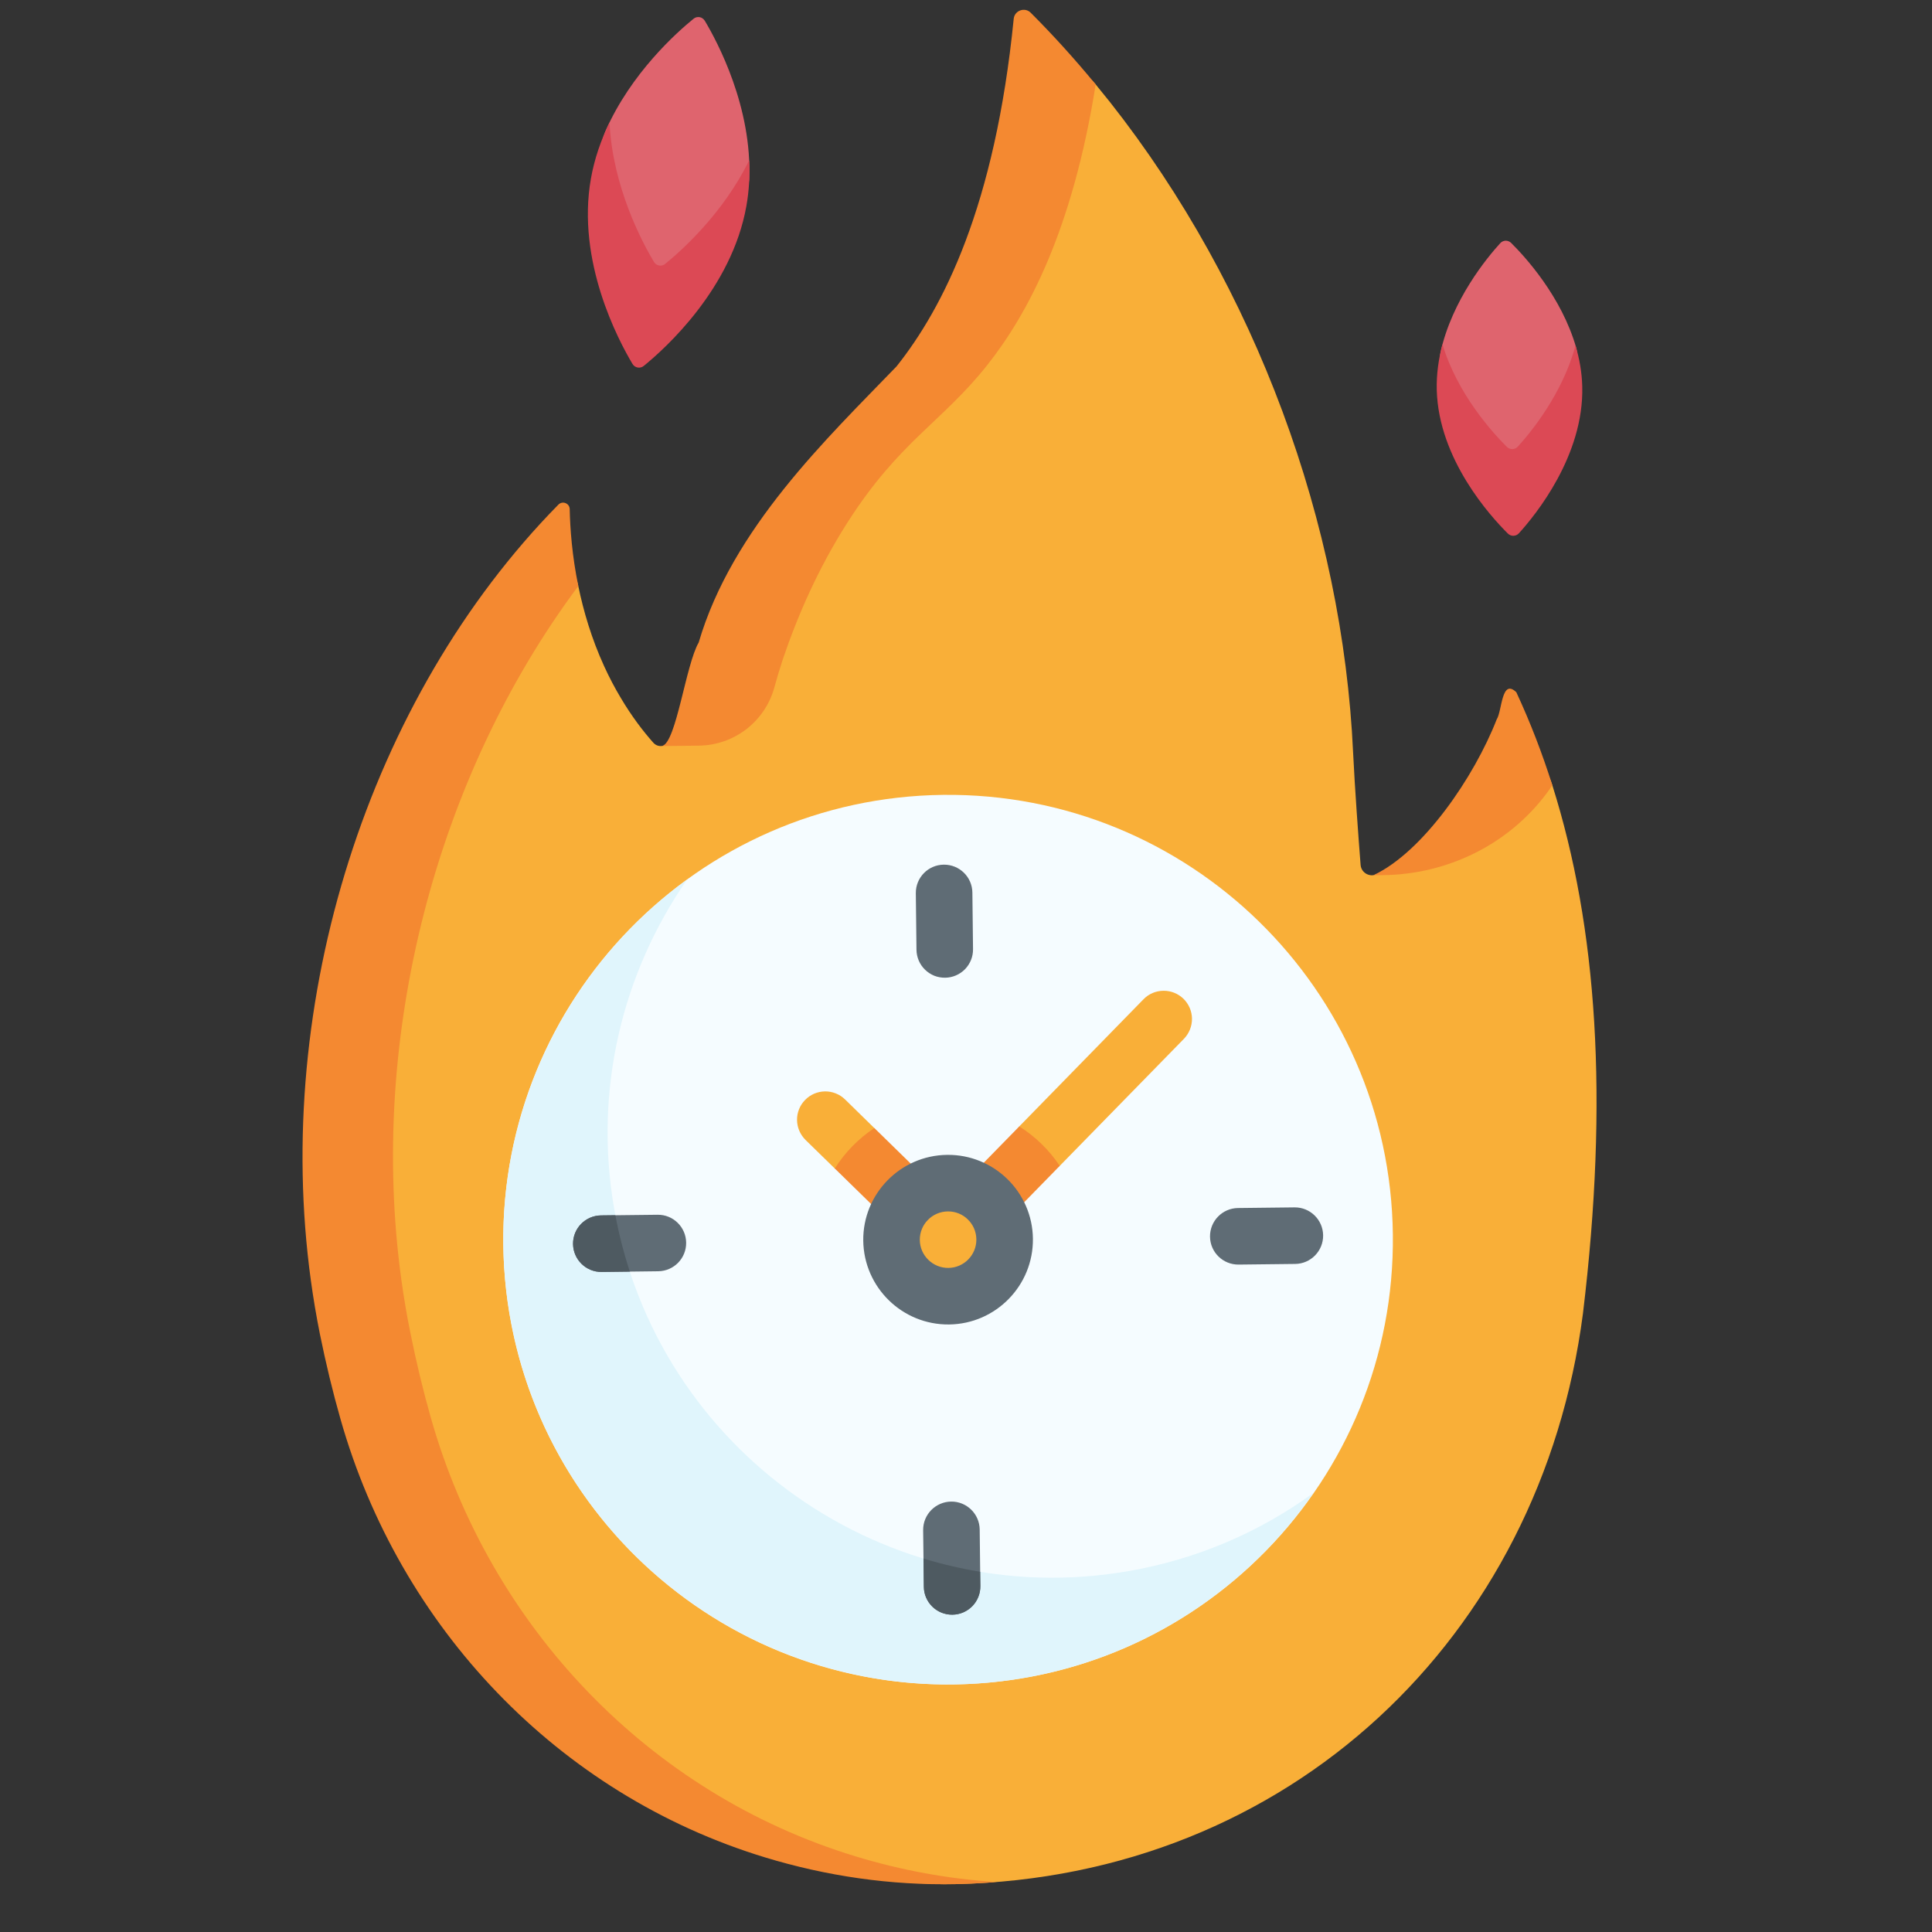 <svg width="33" height="33" viewBox="0 0 33 33" fill="none" xmlns="http://www.w3.org/2000/svg">
<rect x="0" y="0" width="33" height="33" fill="#333333" stroke="none"/>
<g clip-path="url(#clip0_93_727)">
<path d="M27.038 22.436C26.317 27.974 22.014 32.056 16.326 32.182C15.214 32.206 14.41 31.958 13.365 31.641C9.824 30.565 7.32 27.938 6.31 24.378C6.179 23.918 6.063 23.435 5.96 22.928C5.899 22.623 5.846 22.316 5.805 22.007C5.153 17.246 5.959 12.853 9.208 9.547C9.279 9.475 9.4 9.523 9.403 9.624C9.41 9.957 9.771 9.489 9.878 10.01C9.966 10.439 10.104 10.909 10.321 11.383C10.411 11.58 10.506 11.758 10.603 11.92C10.791 12.238 10.986 12.491 11.159 12.686C11.251 12.79 11.42 12.745 11.451 12.611C11.543 12.21 11.964 11.875 12.123 11.404C12.376 10.653 12.729 9.842 13.228 9.06C14.115 7.67 14.841 7.417 15.617 6.441C16.415 5.439 17.234 4.411 17.552 1.208C17.567 1.066 17.741 1.003 17.842 1.104C18.231 1.493 18.364 1.015 18.715 1.442C18.791 1.534 18.866 1.627 18.94 1.72C18.947 1.729 18.954 1.737 18.961 1.746C21.457 4.912 22.933 8.961 23.112 12.854C23.141 13.46 23.204 14.315 23.24 14.772C23.251 14.92 23.418 15 23.541 14.917C24.414 14.449 25.449 13.622 25.62 12.669C25.64 12.562 25.783 12.542 25.832 12.639C26.066 13.144 26.34 12.857 26.515 13.412C27.281 15.835 27.481 18.765 27.038 22.436Z" fill="#F9AF38"/>
<path d="M16.282 28.771C20.477 28.723 23.84 25.283 23.791 21.087C23.743 16.891 20.302 13.529 16.107 13.577C11.911 13.626 8.549 17.066 8.597 21.262C8.646 25.458 12.086 28.82 16.282 28.771Z" fill="#F5FCFF"/>
<path d="M22.434 25.501C21.316 27.114 19.579 28.296 17.497 28.659C13.37 29.378 9.428 26.605 8.71 22.478C8.196 19.529 9.465 16.675 11.735 15.025C10.636 16.609 10.135 18.609 10.492 20.654C11.21 24.782 15.152 27.554 19.28 26.835C20.458 26.63 21.527 26.162 22.434 25.501Z" fill="#E0F5FC"/>
<path d="M17.023 32.146C16.793 32.165 16.561 32.177 16.326 32.182C15.214 32.206 14.117 32.045 13.072 31.727C9.531 30.651 6.825 27.796 5.815 24.236C5.684 23.776 5.567 23.293 5.464 22.786C5.403 22.481 5.351 22.174 5.309 21.865C4.657 17.104 6.287 11.925 9.537 8.62C9.607 8.548 9.729 8.596 9.731 8.696C9.738 9.03 9.771 9.489 9.878 10.01C7.441 13.273 6.289 17.717 6.854 21.848C6.896 22.156 6.948 22.463 7.01 22.768C7.112 23.275 7.229 23.758 7.36 24.219C8.37 27.778 11.076 30.633 14.617 31.709C15.395 31.946 16.202 32.095 17.023 32.146Z" fill="#F48931"/>
<path d="M12.517 3.7C12.268 5.11 11.42 5.427 11.054 5.725C11.04 5.737 11.023 5.745 11.005 5.75C10.987 5.755 10.969 5.755 10.951 5.752C10.932 5.749 10.915 5.742 10.9 5.732C10.885 5.721 10.872 5.708 10.863 5.692C10.62 5.287 9.959 4.501 10.208 3.091C10.259 2.8 10.233 2.488 10.345 2.233C10.778 1.251 11.556 0.556 11.847 0.32C11.861 0.308 11.877 0.3 11.895 0.295C11.913 0.291 11.932 0.29 11.95 0.293C11.968 0.296 11.985 0.303 12 0.314C12.015 0.324 12.028 0.338 12.038 0.354C12.254 0.715 12.851 1.832 12.797 3.071C12.791 3.219 12.543 3.55 12.517 3.7Z" fill="#DF646E"/>
<path d="M12.749 3.518C12.499 4.929 11.362 5.953 10.995 6.251C10.934 6.3 10.844 6.284 10.804 6.217C10.562 5.812 9.844 4.462 10.093 3.052C10.154 2.707 10.268 2.385 10.411 2.092C10.463 3.194 10.973 4.145 11.17 4.474C11.18 4.49 11.192 4.503 11.207 4.514C11.223 4.524 11.24 4.532 11.258 4.535C11.276 4.538 11.295 4.537 11.312 4.533C11.33 4.528 11.347 4.52 11.361 4.508C11.638 4.283 12.355 3.644 12.797 2.737C12.809 2.991 12.796 3.254 12.749 3.518Z" fill="#DC4955"/>
<path d="M26.857 6.585C26.888 7.767 26.214 8.564 25.933 8.872C25.922 8.885 25.908 8.896 25.892 8.903C25.876 8.91 25.859 8.914 25.841 8.915C25.824 8.915 25.807 8.912 25.79 8.905C25.774 8.899 25.759 8.889 25.747 8.877C25.451 8.583 24.737 7.957 24.705 6.774C24.699 6.552 24.56 6.225 24.605 6.018C24.803 5.123 25.397 4.404 25.625 4.154C25.637 4.141 25.651 4.13 25.667 4.123C25.682 4.116 25.7 4.112 25.717 4.111C25.734 4.111 25.752 4.114 25.768 4.121C25.784 4.127 25.799 4.137 25.811 4.149C26.05 4.386 26.674 5.066 26.923 5.941C26.982 6.151 26.851 6.356 26.857 6.585Z" fill="#DF646E"/>
<path d="M27.026 6.601C27.057 7.783 26.224 8.801 25.943 9.11C25.893 9.164 25.809 9.166 25.756 9.114C25.459 8.82 24.573 7.845 24.541 6.663C24.534 6.391 24.572 6.129 24.639 5.881C24.895 6.737 25.504 7.4 25.739 7.634C25.792 7.685 25.876 7.683 25.925 7.629C26.142 7.391 26.687 6.733 26.911 5.901C26.977 6.123 27.02 6.357 27.026 6.601Z" fill="#DC4955"/>
<path d="M16.143 16.7C16.079 16.701 16.016 16.689 15.957 16.666C15.899 16.642 15.845 16.607 15.8 16.563C15.754 16.518 15.718 16.466 15.693 16.407C15.668 16.349 15.655 16.286 15.654 16.223L15.643 15.257C15.64 14.99 15.854 14.772 16.12 14.769C16.387 14.766 16.606 14.979 16.609 15.246L16.62 16.212C16.622 16.34 16.572 16.463 16.483 16.555C16.393 16.646 16.271 16.699 16.143 16.7ZM11.243 21.714L10.277 21.726C10.01 21.729 9.792 21.515 9.788 21.248C9.785 20.982 9.999 20.763 10.266 20.76L11.232 20.749C11.498 20.745 11.717 20.959 11.72 21.226C11.723 21.493 11.509 21.711 11.243 21.714ZM16.268 27.58C16.205 27.581 16.142 27.569 16.083 27.546C16.024 27.522 15.97 27.487 15.925 27.443C15.88 27.398 15.843 27.346 15.818 27.287C15.793 27.229 15.78 27.166 15.78 27.103L15.768 26.137C15.765 25.87 15.979 25.652 16.246 25.648C16.512 25.645 16.731 25.859 16.734 26.126L16.745 27.092C16.747 27.22 16.697 27.343 16.608 27.435C16.518 27.526 16.396 27.579 16.268 27.58Z" fill="#5F6C75"/>
<path d="M10.758 21.72L10.277 21.726C10.01 21.729 9.791 21.515 9.788 21.248C9.785 20.981 9.999 20.763 10.266 20.76L10.511 20.757C10.573 21.087 10.656 21.409 10.758 21.72ZM16.742 26.847L16.745 27.091C16.748 27.358 16.535 27.577 16.268 27.58C16.001 27.583 15.783 27.37 15.78 27.102L15.774 26.621C16.091 26.718 16.415 26.793 16.742 26.847Z" fill="#4E5A61"/>
<path d="M22.123 21.589L21.157 21.6C20.89 21.603 20.671 21.39 20.668 21.123C20.665 20.856 20.879 20.637 21.146 20.634L22.111 20.623C22.378 20.62 22.597 20.834 22.6 21.101C22.603 21.367 22.389 21.586 22.123 21.589Z" fill="#5F6C75"/>
<path d="M15.509 20.982C15.385 20.984 15.507 20.744 15.411 20.651L14.259 19.959L13.759 19.471C13.714 19.426 13.678 19.373 13.653 19.315C13.628 19.257 13.615 19.194 13.614 19.131C13.613 19.067 13.625 19.004 13.649 18.945C13.672 18.887 13.707 18.833 13.752 18.788C13.796 18.742 13.849 18.706 13.907 18.681C13.965 18.656 14.028 18.643 14.091 18.642C14.155 18.641 14.218 18.653 14.277 18.677C14.336 18.7 14.389 18.735 14.435 18.78L14.934 19.268L15.401 20.47C15.592 20.656 16.035 20.646 15.849 20.837C15.805 20.882 15.752 20.919 15.693 20.944C15.635 20.968 15.572 20.982 15.509 20.982ZM16.875 20.966C16.811 20.967 16.748 20.956 16.689 20.932C16.631 20.908 16.577 20.873 16.532 20.829C16.341 20.642 16.553 20.489 16.739 20.298L17.41 19.24L19.532 17.068C19.621 16.976 19.744 16.924 19.872 16.923C20 16.921 20.123 16.971 20.215 17.06C20.306 17.15 20.359 17.272 20.36 17.4C20.361 17.528 20.312 17.651 20.223 17.743L18.101 19.914L16.989 20.608C16.896 20.703 16.998 20.965 16.875 20.966Z" fill="#F9AF38"/>
<path d="M26.515 13.412C26.483 13.46 26.45 13.507 26.416 13.553C25.759 14.43 24.72 14.935 23.625 14.948L23.46 14.95L23.461 14.948C24.306 14.552 25.181 13.272 25.565 12.287C25.657 12.147 25.645 11.578 25.9 11.824C26.139 12.338 26.344 12.871 26.515 13.412ZM18.715 1.442C18.321 3.929 17.556 5.364 16.859 6.241C16.083 7.217 15.358 7.54 14.472 8.93C13.973 9.712 13.62 10.524 13.367 11.274C13.324 11.403 13.274 11.57 13.226 11.744C13.148 12.027 12.98 12.276 12.748 12.455C12.516 12.634 12.232 12.732 11.939 12.736L11.311 12.743L11.312 12.741C11.552 12.679 11.713 11.354 11.934 10.975C12.506 9.025 14.128 7.487 15.314 6.258C16.111 5.256 16.996 3.523 17.315 0.321C17.329 0.179 17.504 0.116 17.605 0.217C17.994 0.606 18.364 1.016 18.715 1.442Z" fill="#F48931"/>
<path d="M16.205 22.14C16.739 22.134 17.166 21.697 17.16 21.163C17.154 20.63 16.716 20.203 16.183 20.209C15.65 20.215 15.222 20.652 15.228 21.186C15.235 21.719 15.672 22.146 16.205 22.14Z" fill="#F9AF38"/>
<path d="M15.849 20.837C15.755 20.932 15.632 20.981 15.509 20.982C15.385 20.984 15.261 20.938 15.166 20.845L14.259 19.959C14.433 19.683 14.663 19.448 14.935 19.268L15.841 20.154C15.886 20.198 15.923 20.251 15.948 20.309C15.973 20.368 15.986 20.43 15.987 20.494C15.987 20.557 15.976 20.62 15.952 20.679C15.928 20.738 15.893 20.791 15.849 20.837ZM18.101 19.914L17.215 20.821C17.122 20.917 16.999 20.965 16.875 20.966C16.751 20.968 16.627 20.922 16.532 20.829C16.486 20.784 16.45 20.732 16.425 20.673C16.4 20.615 16.387 20.552 16.386 20.489C16.385 20.426 16.397 20.363 16.421 20.304C16.444 20.245 16.479 20.192 16.524 20.146L17.41 19.24C17.685 19.413 17.921 19.643 18.101 19.914Z" fill="#F48931"/>
<path d="M16.211 22.623C15.412 22.632 14.755 21.99 14.745 21.191C14.736 20.392 15.379 19.735 16.177 19.726C16.976 19.716 17.634 20.359 17.643 21.158C17.652 21.956 17.01 22.614 16.211 22.623ZM16.189 20.692C15.922 20.695 15.708 20.914 15.711 21.18C15.714 21.446 15.934 21.66 16.2 21.657C16.466 21.654 16.68 21.435 16.677 21.169C16.674 20.902 16.455 20.688 16.189 20.692Z" fill="#5F6C75"/>
</g>
<defs>
<clipPath id="clip0_93_727">
<rect width="32" height="32" fill="white" transform="translate(0 0.369) rotate(-0.66)"/>
</clipPath>
</defs>
</svg>
